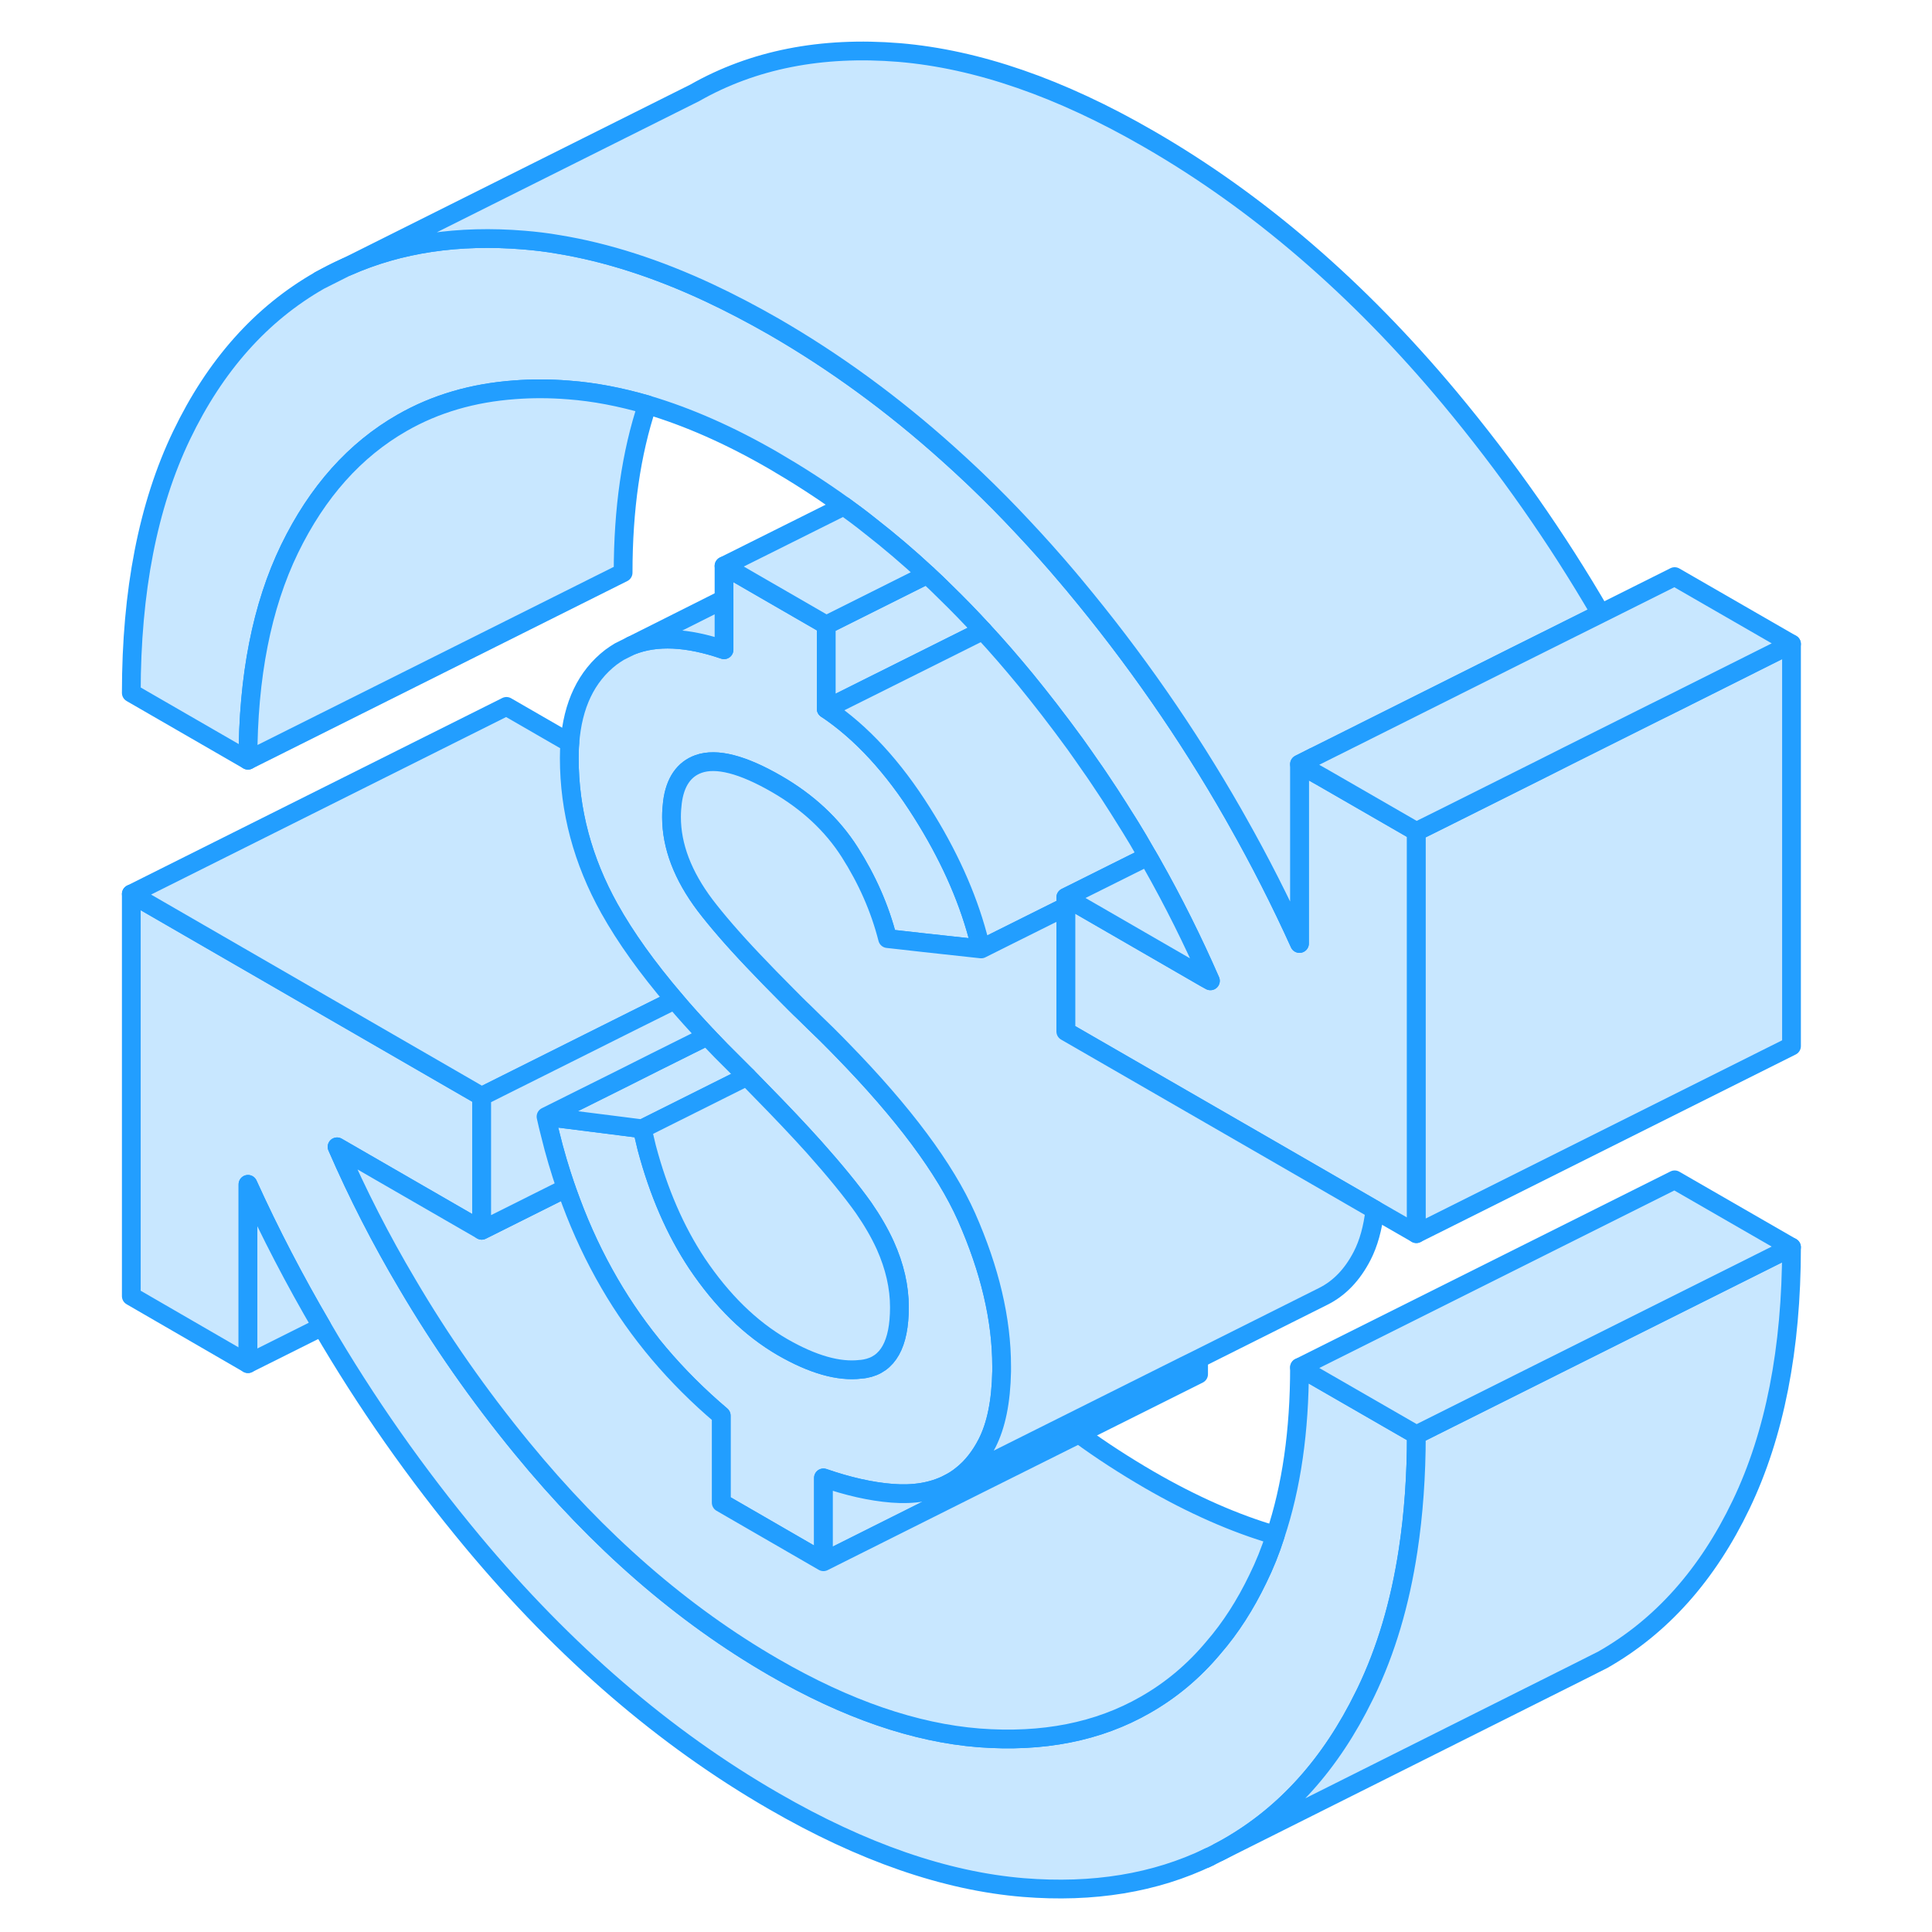 <svg width="48" height="48" viewBox="0 0 93 103" fill="#c8e7ff" xmlns="http://www.w3.org/2000/svg" stroke-width="1px" stroke-linecap="round" stroke-linejoin="round"><path d="M12.04 14.95L13.41 14.26C12.94 14.46 12.49 14.7 12.04 14.95Z" stroke="#229EFF" stroke-linejoin="round"/><path d="M48.4 72.84V73.11C48.37 74.72 48.11 75.99 47.62 76.95C47.26 77.65 46.82 78.21 46.29 78.63C46.06 78.82 45.81 78.98 45.55 79.11C44.7 79.54 43.7 79.7 42.56 79.61C41.42 79.52 40.2 79.24 38.9 78.79V83.26L33.45 80.11V75.47C31.01 73.4 29.02 71.05 27.49 68.41C26.7 67.05 26.02 65.61 25.45 64.08C25.36 63.84 25.27 63.59 25.18 63.34C24.86 62.41 24.57 61.44 24.33 60.45C24.25 60.15 24.18 59.84 24.11 59.53L28.22 60.05L29.24 60.18C29.32 60.52 29.4 60.86 29.48 61.19C30.11 63.56 31 65.61 32.16 67.36C33.49 69.34 35.01 70.83 36.72 71.82C38.32 72.74 39.71 73.14 40.88 73C40.96 73 41.04 72.98 41.12 72.97C42.34 72.75 42.95 71.66 42.95 69.69C42.95 68.61 42.7 67.52 42.2 66.41C41.9 65.74 41.51 65.07 41.04 64.39C40.4 63.49 39.52 62.41 38.38 61.14C37.57 60.23 36.63 59.24 35.56 58.15C35.32 57.9 35.07 57.65 34.82 57.39C34.63 57.2 34.43 57 34.23 56.8C33.69 56.27 33.18 55.75 32.7 55.24C32.08 54.58 31.5 53.94 30.97 53.31C29.51 51.6 28.35 49.98 27.49 48.44C26.07 45.89 25.35 43.22 25.35 40.42C25.35 40.14 25.35 39.87 25.38 39.61C25.53 37.58 26.26 36.05 27.57 35.04C27.72 34.93 27.87 34.83 28.02 34.74L28.66 34.42C29.99 33.89 31.64 33.97 33.6 34.64V30.17L35.24 31.12L39.05 33.32V37.79C40.92 39.04 42.62 40.89 44.15 43.32C45.54 45.52 46.54 47.72 47.13 49.91C47.2 50.13 47.26 50.36 47.31 50.59L44.28 50.26L42.95 50.11L42.32 50.04C41.91 48.43 41.23 46.89 40.3 45.43C39.37 43.97 38.07 42.76 36.41 41.8C34.59 40.75 33.2 40.39 32.24 40.73C31.46 41.01 30.99 41.69 30.85 42.77C30.82 43.01 30.8 43.28 30.8 43.56C30.8 45.11 31.4 46.68 32.59 48.26C33.2 49.06 34.05 50.05 35.15 51.21C35.7 51.79 36.31 52.42 36.98 53.09C37.26 53.37 37.55 53.67 37.86 53.96C38.24 54.34 38.64 54.72 39.05 55.12C39.08 55.15 39.12 55.19 39.15 55.22C39.41 55.48 39.66 55.73 39.9 55.98C43.17 59.33 45.38 62.3 46.53 64.88C47.77 67.69 48.4 70.34 48.4 72.84Z" stroke="#229EFF" stroke-linejoin="round"/><path d="M70.51 44.33V65.77L68.3 64.5L62.76 61.3L51.82 54.99V47.84L52.28 48.11L59.24 52.13L59.53 52.29C58.6 50.16 57.56 48.07 56.41 46.04C56.34 45.91 56.27 45.79 56.19 45.66C56.02 45.36 55.84 45.06 55.67 44.76C55.42 44.34 55.17 43.92 54.9 43.51C54.73 43.24 54.56 42.96 54.38 42.69C54.24 42.47 54.1 42.25 53.95 42.03C53.69 41.64 53.43 41.24 53.15 40.85C52.88 40.46 52.61 40.07 52.33 39.68C51.87 39.05 51.4 38.42 50.92 37.8C50.52 37.28 50.1 36.76 49.68 36.24C48.93 35.33 48.17 34.45 47.4 33.62C46.74 32.9 46.07 32.21 45.39 31.55C45.08 31.24 44.76 30.93 44.43 30.63C43.44 29.71 42.43 28.85 41.39 28.04C40.93 27.67 40.46 27.32 39.99 26.98C38.77 26.1 37.52 25.3 36.25 24.56C33.92 23.21 31.67 22.22 29.51 21.58C28.07 21.16 26.67 20.89 25.31 20.79C24.31 20.71 23.36 20.71 22.44 20.78C20.22 20.94 18.22 21.52 16.44 22.54C13.92 23.98 11.92 26.22 10.44 29.26C8.96 32.31 8.22 36.07 8.22 40.53L2 36.94C2 31.52 2.89 26.94 4.68 23.21C6.47 19.48 8.92 16.73 12.04 14.95L13.41 14.26L13.52 14.21C16.29 12.98 19.43 12.51 22.94 12.8C23.54 12.85 24.15 12.92 24.77 13.03C27.34 13.45 30.02 14.31 32.8 15.61C33.93 16.14 35.08 16.74 36.25 17.41C39.49 19.28 42.59 21.54 45.55 24.2C45.96 24.57 46.38 24.95 46.79 25.34C46.86 25.41 46.94 25.48 47.01 25.55C47.86 26.36 48.7 27.21 49.52 28.09C50.35 28.97 51.17 29.89 51.98 30.85C52.07 30.96 52.16 31.07 52.26 31.18C52.27 31.19 52.28 31.21 52.29 31.22C55.48 35.05 58.3 39.11 60.74 43.38C60.81 43.51 60.89 43.64 60.96 43.77C62.16 45.89 63.27 48.07 64.28 50.3V40.74L65.09 41.21L65.55 41.47L70.51 44.33Z" stroke="#229EFF" stroke-linejoin="round"/><path d="M70.51 76.49C70.51 78.68 70.36 80.74 70.07 82.65C69.64 85.48 68.89 88 67.82 90.22C67.79 90.28 67.76 90.34 67.73 90.4C65.95 94.04 63.53 96.73 60.46 98.48C60.3 98.57 60.14 98.66 59.98 98.74L59.47 99H59.46C56.58 100.39 53.28 100.93 49.56 100.63C45.41 100.29 40.97 98.75 36.25 96.02C30.44 92.67 25.09 88.06 20.21 82.21C17.18 78.57 14.5 74.75 12.16 70.73C10.72 68.27 9.4 65.74 8.22 63.14V72.7L2 69.1V47.66L20.68 58.45V65.59L12.97 61.14C14.06 63.65 15.31 66.09 16.71 68.45C18.49 71.48 20.53 74.4 22.82 77.19C26.9 82.17 31.37 86.06 36.25 88.88C40.14 91.13 43.79 92.38 47.19 92.65C50.59 92.91 53.55 92.33 56.06 90.89C57.43 90.11 58.65 89.09 59.7 87.83C60.61 86.78 61.39 85.56 62.06 84.17C62.42 83.44 62.73 82.67 62.99 81.85C63.85 79.28 64.28 76.29 64.28 72.9L70.51 76.49Z" stroke="#229EFF" stroke-linejoin="round"/><path d="M58.9 72.44V73.26L52.52 76.45L46.95 79.23L38.9 83.26V78.79C40.2 79.24 41.42 79.52 42.56 79.61C43.7 79.7 44.7 79.54 45.55 79.11L46.37 78.7L51.85 75.96L58.13 72.82L58.9 72.44Z" stroke="#229EFF" stroke-linejoin="round"/><path d="M47.4 33.62L45.86 34.39L39.05 37.79V33.32L44.43 30.63C44.76 30.93 45.08 31.24 45.39 31.55C46.07 32.21 46.74 32.9 47.4 33.62Z" stroke="#229EFF" stroke-linejoin="round"/><path d="M56.19 45.66L51.82 47.84V48.34L48.35 50.07L47.31 50.59C47.26 50.36 47.2 50.13 47.13 49.91C46.54 47.72 45.54 45.52 44.15 43.32C42.62 40.89 40.92 39.04 39.05 37.79L45.86 34.39L47.4 33.62C48.17 34.45 48.93 35.33 49.68 36.24C50.1 36.76 50.52 37.28 50.92 37.8C51.4 38.42 51.87 39.05 52.33 39.68C52.61 40.07 52.88 40.46 53.15 40.85C53.43 41.24 53.69 41.64 53.95 42.03C54.1 42.25 54.24 42.47 54.38 42.69C54.56 42.96 54.73 43.24 54.9 43.51C55.16 43.92 55.42 44.34 55.67 44.76C55.84 45.06 56.02 45.36 56.19 45.66Z" stroke="#229EFF" stroke-linejoin="round"/><path d="M90.51 34.33V55.77L70.51 65.77V44.33L71.82 43.68L77.24 40.97L78.61 40.28L83.19 37.99L84.28 37.45L90.51 34.33Z" stroke="#229EFF" stroke-linejoin="round"/><path d="M29.51 21.58C28.65 24.15 28.22 27.14 28.22 30.53L8.22 40.53C8.22 36.07 8.96 32.31 10.44 29.26C11.92 26.22 13.92 23.98 16.44 22.54C18.22 21.52 20.22 20.94 22.44 20.78C23.36 20.71 24.31 20.71 25.31 20.79C26.67 20.89 28.07 21.16 29.51 21.58Z" stroke="#229EFF" stroke-linejoin="round"/><path d="M68.3 64.5C68.19 65.47 67.96 66.29 67.62 66.95C67.1 67.96 66.41 68.68 65.55 69.11L58.9 72.44L58.13 72.82L51.85 75.96L46.37 78.7L45.55 79.11C45.81 78.98 46.06 78.82 46.29 78.63C46.82 78.21 47.26 77.65 47.62 76.95C48.11 75.99 48.37 74.72 48.4 73.11V72.84C48.4 70.34 47.77 67.69 46.53 64.88C45.38 62.3 43.17 59.33 39.9 55.98C39.66 55.73 39.41 55.48 39.15 55.22C39.12 55.19 39.08 55.15 39.05 55.12C38.64 54.72 38.24 54.34 37.86 53.96C37.55 53.67 37.26 53.37 36.98 53.09C36.31 52.42 35.7 51.79 35.15 51.21C34.05 50.05 33.2 49.06 32.59 48.26C31.4 46.68 30.8 45.11 30.8 43.56C30.8 43.28 30.82 43.01 30.85 42.77C30.99 41.69 31.46 41.01 32.24 40.73C33.2 40.39 34.59 40.75 36.41 41.8C38.07 42.76 39.37 43.97 40.3 45.43C41.23 46.89 41.91 48.43 42.32 50.04L42.95 50.11L44.28 50.26L47.31 50.59L48.35 50.07L51.82 48.34V54.99L62.76 61.3L68.3 64.5Z" stroke="#229EFF" stroke-linejoin="round"/><path d="M34.82 57.39L31.26 59.17L29.24 60.18L28.22 60.05L24.11 59.53L28.22 57.48L29.91 56.63L32.7 55.24C33.18 55.75 33.69 56.27 34.23 56.8C34.43 57 34.63 57.2 34.82 57.39Z" stroke="#229EFF" stroke-linejoin="round"/><path d="M30.97 53.31L28.8 54.39L28.22 54.68L22 57.79L20.68 58.45L2 47.66L22 37.66L25.38 39.61C25.36 39.87 25.35 40.14 25.35 40.42C25.35 43.22 26.07 45.89 27.49 48.44C28.35 49.98 29.51 51.6 30.97 53.31Z" stroke="#229EFF" stroke-linejoin="round"/><path d="M90.51 66.49C90.51 71.91 89.611 76.49 87.82 80.22C86.031 83.95 83.581 86.7 80.46 88.48L79.111 89.16L59.98 98.74C60.141 98.66 60.3 98.57 60.461 98.48C63.531 96.73 65.951 94.04 67.731 90.4C67.76 90.34 67.79 90.28 67.82 90.22C68.891 88 69.641 85.48 70.07 82.65C70.361 80.74 70.51 78.68 70.51 76.49L90.51 66.49Z" stroke="#229EFF" stroke-linejoin="round"/><path d="M80.34 32.71L75.79 34.98L66.98 39.39L65.079 40.34H65.07L64.279 40.74V50.3C63.27 48.07 62.16 45.89 60.959 43.77C60.889 43.64 60.809 43.51 60.739 43.38C58.3 39.11 55.48 35.05 52.289 31.22C52.279 31.21 52.27 31.19 52.26 31.18C52.16 31.07 52.069 30.96 51.98 30.85C51.169 29.89 50.349 28.97 49.52 28.09C48.7 27.21 47.859 26.36 47.01 25.55C46.94 25.48 46.859 25.41 46.789 25.34C46.38 24.95 45.959 24.57 45.55 24.2C42.59 21.54 39.489 19.28 36.249 17.41C35.08 16.74 33.929 16.14 32.8 15.61C30.02 14.31 27.34 13.45 24.77 13.03C24.149 12.92 23.54 12.85 22.939 12.8C19.43 12.51 16.29 12.98 13.52 14.21L32.039 4.95C35.15 3.18 38.789 2.46 42.94 2.8C47.09 3.15 51.529 4.68 56.249 7.41C62.059 10.76 67.409 15.37 72.29 21.22C75.32 24.86 77.999 28.68 80.34 32.71Z" stroke="#229EFF" stroke-linejoin="round"/><path d="M42.95 69.69C42.95 71.66 42.34 72.75 41.12 72.97C41.04 72.98 40.96 73 40.88 73C39.71 73.14 38.32 72.74 36.72 71.82C35.01 70.83 33.49 69.34 32.16 67.36C31 65.61 30.11 63.56 29.48 61.19C29.4 60.86 29.32 60.52 29.24 60.18L31.26 59.17L34.82 57.39C35.07 57.65 35.32 57.9 35.56 58.15C36.63 59.24 37.57 60.23 38.38 61.13C39.52 62.41 40.4 63.49 41.04 64.39C41.51 65.07 41.9 65.74 42.2 66.4C42.7 67.52 42.95 68.61 42.95 69.69Z" stroke="#229EFF" stroke-linejoin="round"/><path d="M62.99 81.85C62.73 82.67 62.42 83.44 62.06 84.17C61.39 85.56 60.61 86.78 59.7 87.83C58.65 89.09 57.43 90.11 56.06 90.89C53.55 92.33 50.59 92.91 47.19 92.65C43.79 92.38 40.14 91.13 36.25 88.88C31.37 86.06 26.9 82.17 22.82 77.19C20.53 74.4 18.49 71.48 16.71 68.45C15.31 66.09 14.06 63.65 12.97 61.14L20.68 65.59L25.18 63.34C25.27 63.59 25.36 63.84 25.45 64.08C26.02 65.61 26.7 67.05 27.49 68.41C29.02 71.05 31.01 73.4 33.45 75.47V80.11L38.9 83.26L46.95 79.23L52.52 76.45C53.73 77.34 54.98 78.14 56.25 78.88C58.58 80.23 60.83 81.22 62.99 81.85Z" stroke="#229EFF" stroke-linejoin="round"/><path d="M12.16 70.73L8.22 72.7V63.14C9.4 65.74 10.72 68.27 12.16 70.73Z" stroke="#229EFF" stroke-linejoin="round"/><path d="M32.7 55.24L29.91 56.63L28.22 57.48L24.11 59.53C24.18 59.84 24.25 60.15 24.33 60.45C24.57 61.44 24.86 62.41 25.18 63.34L20.68 65.59V58.45L22 57.79L28.22 54.68L28.8 54.39L30.97 53.31C31.5 53.94 32.08 54.58 32.7 55.24Z" stroke="#229EFF" stroke-linejoin="round"/><path d="M33.6 31.94V34.64C31.64 33.97 29.99 33.89 28.66 34.42L33.6 31.94Z" stroke="#229EFF" stroke-linejoin="round"/><path d="M44.43 30.63L39.05 33.32L35.24 31.12L33.6 30.17L39.99 26.98C40.46 27.32 40.93 27.67 41.39 28.04C42.43 28.85 43.44 29.71 44.43 30.63Z" stroke="#229EFF" stroke-linejoin="round"/><path d="M59.46 99L59.28 99.09" stroke="#229EFF" stroke-linejoin="round"/><path d="M90.51 66.49L70.51 76.49L64.28 72.9L84.28 62.9L90.51 66.49Z" stroke="#229EFF" stroke-linejoin="round"/><path d="M90.51 34.33L84.28 37.45L83.19 37.99L78.61 40.28L77.24 40.97L71.82 43.68L70.51 44.33L65.55 41.47L65.09 41.21L64.28 40.74L65.07 40.34H65.08L66.98 39.39L75.79 34.98L80.34 32.71L84.28 30.74L90.51 34.33Z" stroke="#229EFF" stroke-linejoin="round"/><path d="M59.53 52.29L59.24 52.13L52.28 48.11L51.82 47.84L56.19 45.66C56.27 45.79 56.34 45.91 56.41 46.04C57.56 48.07 58.6 50.16 59.53 52.29Z" stroke="#229EFF" stroke-linejoin="round"/></svg>